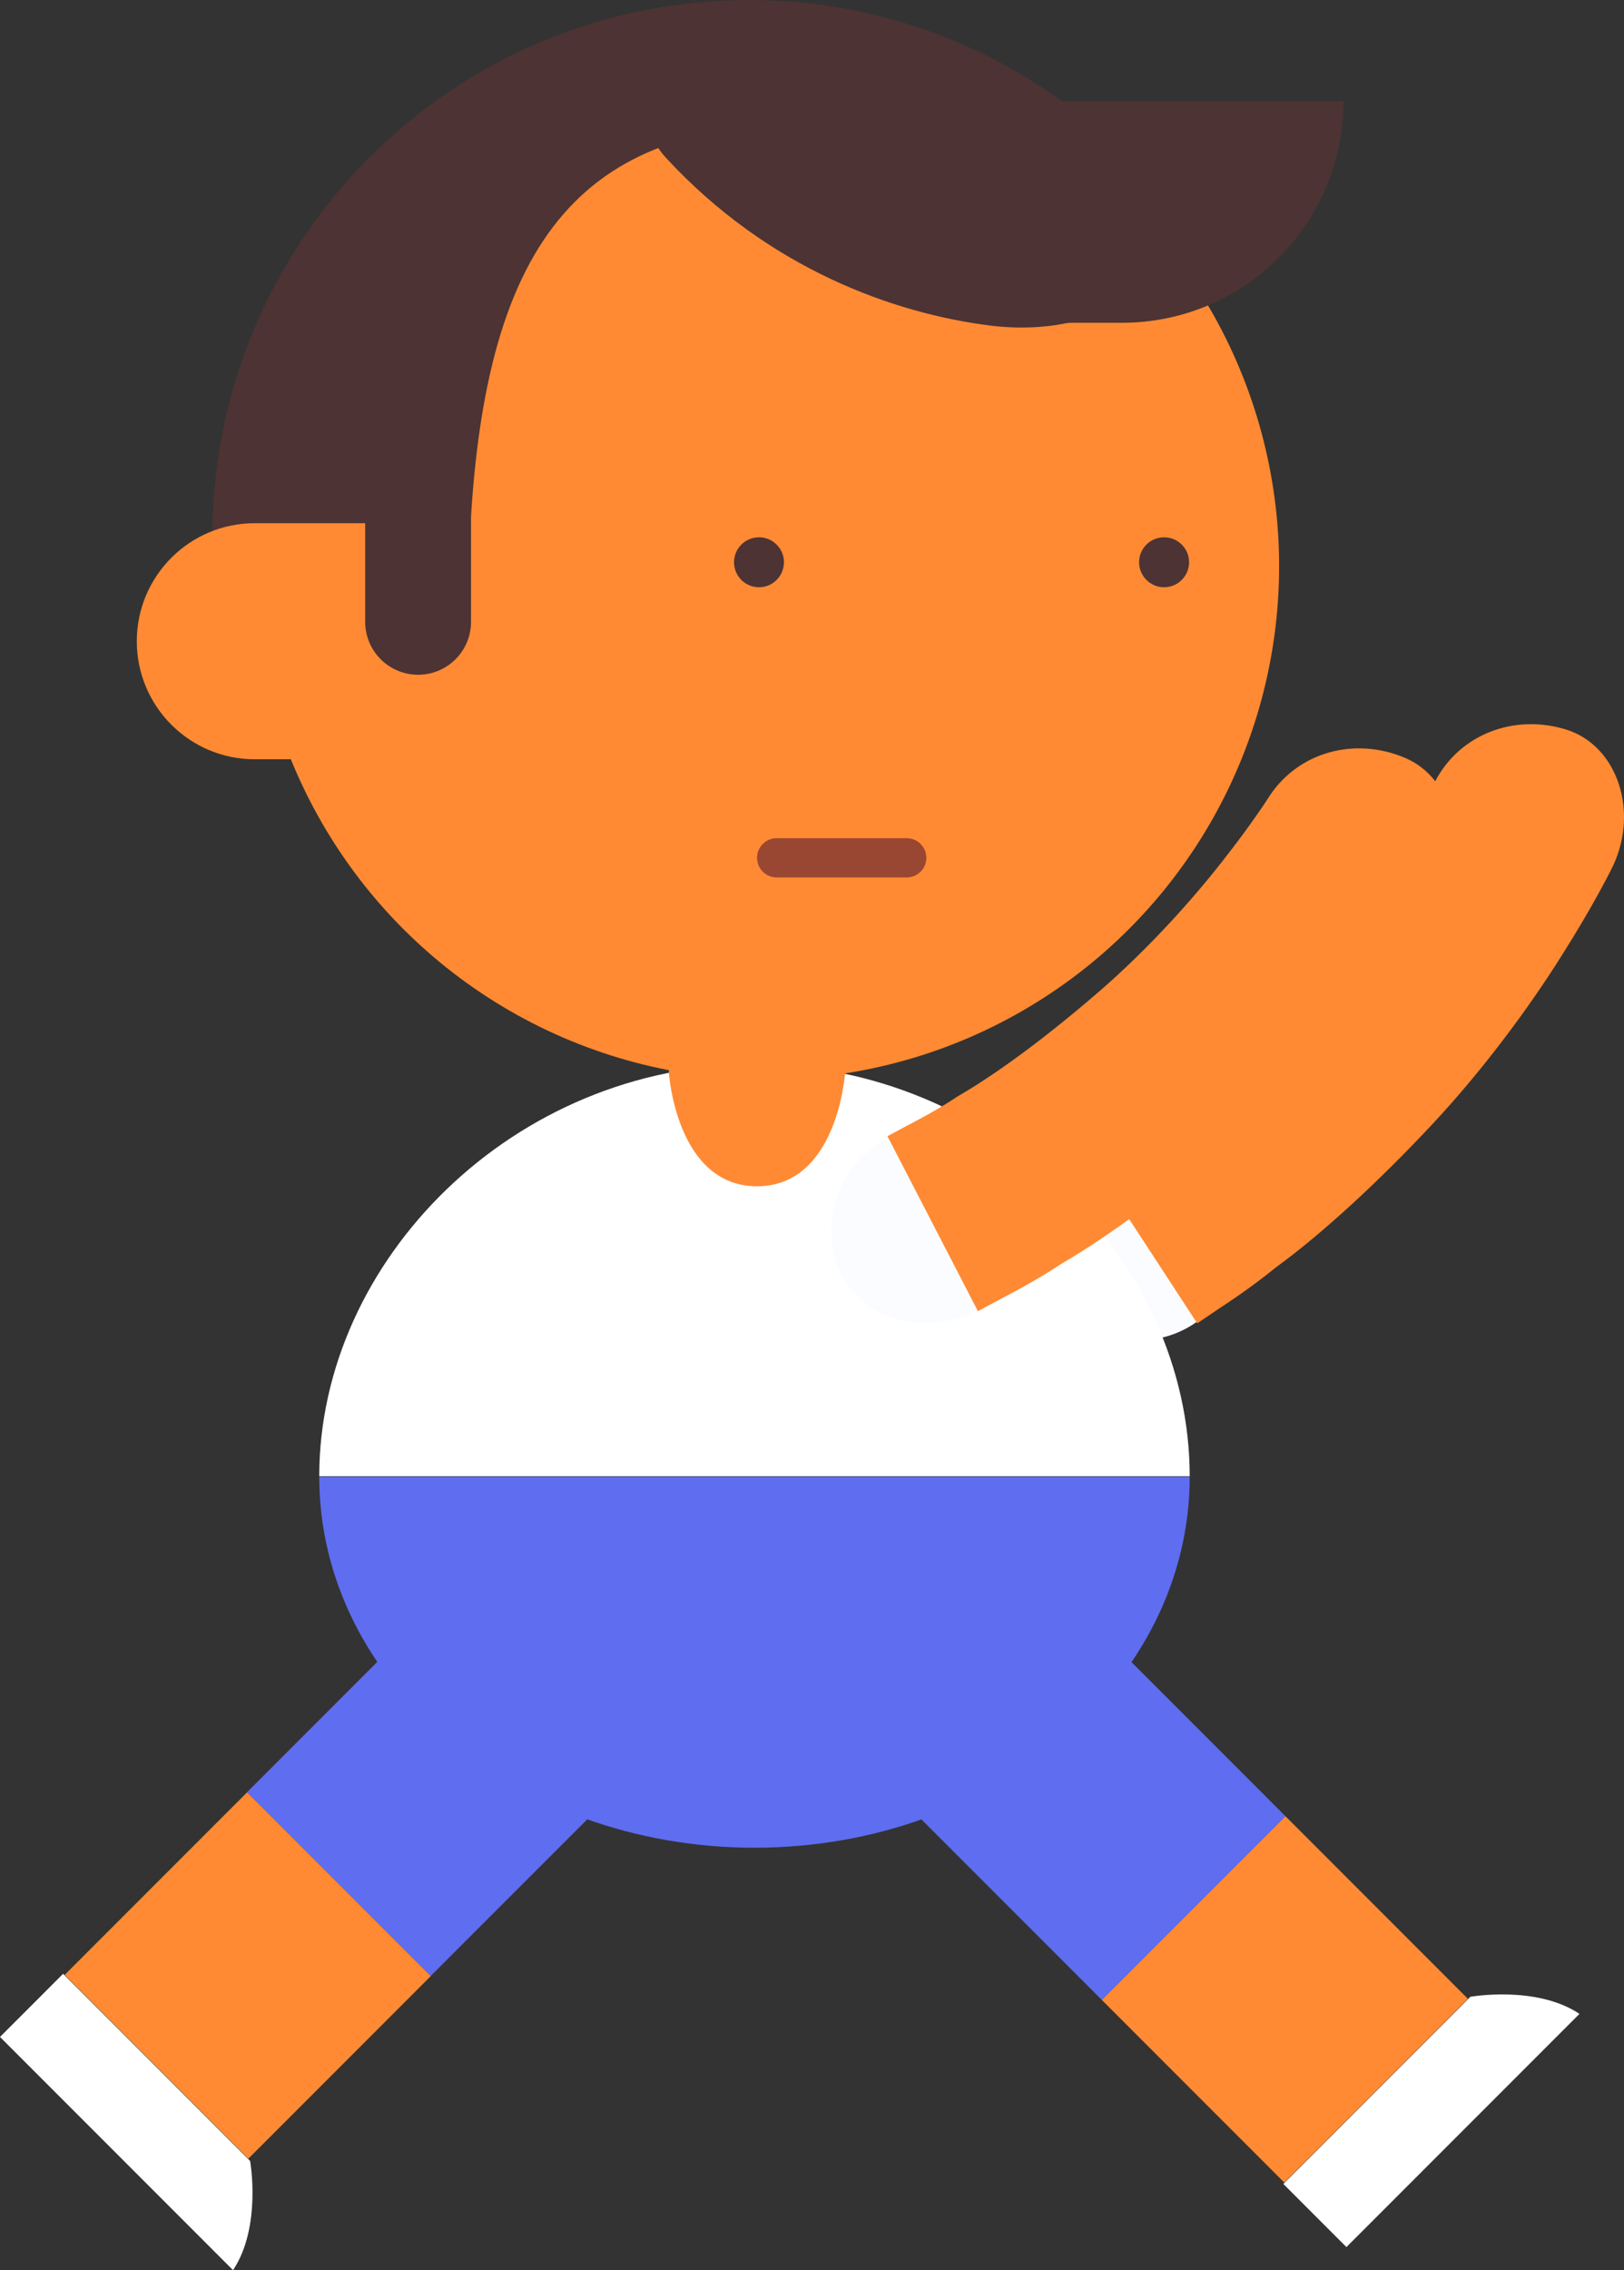 <?xml version="1.0" encoding="utf-8"?>
<!-- Generator: Adobe Illustrator 17.0.0, SVG Export Plug-In . SVG Version: 6.00 Build 0)  -->
<!DOCTYPE svg PUBLIC "-//W3C//DTD SVG 1.1//EN" "http://www.w3.org/Graphics/SVG/1.1/DTD/svg11.dtd">
<svg version="1.1" id="Слой_1" xmlns="http://www.w3.org/2000/svg" xmlns:xlink="http://www.w3.org/1999/xlink" x="0px" y="0px"
	 width="60.829px" height="84.972px" viewBox="0 0 60.829 84.972" enable-background="new 0 0 60.829 84.972" xml:space="preserve">
<rect x="0" y="0" width="60.829" height="84.972" fill="#333333" stroke="none"/>
<g>
	<g>
		<g>
			<g>
				<g>
					<g>
						<path fill="#FAFCFF" d="M44.813,49.486c-0.953,0.682-2.12,0.801-3.078,0.622c-0.973-0.197-1.786-0.776-2.256-1.661
							c-0.47-0.885-0.527-1.902-0.278-2.807c0.24-0.927,0.842-1.654,1.639-2.235c1.636-1.048,3.874-0.793,5.149,0.764
							C47.255,45.714,46.805,48.203,44.813,49.486z"/>
						<path fill="#FF8A33" d="M40.81,43.359c0,0,0.252-0.171,0.694-0.469c0.445-0.294,1.08-0.714,1.786-1.293
							c1.482-1.069,3.265-2.734,4.926-4.501c1.66-1.774,3.091-3.747,4.053-5.28c0.973-1.531,1.503-2.601,1.503-2.601
							c0.912-1.717,2.918-2.505,4.866-1.915c1.96,0.585,2.821,3.16,1.681,5.306c0,0-0.654,1.317-1.821,3.156
							c-1.157,1.845-2.868,4.196-4.845,6.314c-1.976,2.112-4.109,4.087-5.865,5.364c-0.844,0.684-1.594,1.188-2.121,1.536
							c-0.524,0.354-0.824,0.556-0.824,0.556"/>
					</g>
				</g>
			</g>
		</g>
		
			<rect x="34.963" y="59.605" transform="matrix(0.707 -0.707 0.707 0.707 -35.377 47.648)" fill="#5F6DF0" width="9.728" height="13.845"/>
		<path fill="#FFFFFF" d="M55.074,74.74l-7.005,7.005l2.363,2.363l8.729-8.729C57.541,74.299,55.074,74.74,55.074,74.74z"/>
		
			<rect x="12.716" y="58.714" transform="matrix(0.707 0.707 -0.707 0.707 51.562 6.793)" fill="#5F6DF0" width="9.73" height="13.845"/>
		
			<rect x="43.276" y="70.007" transform="matrix(0.707 -0.707 0.707 0.707 -38.82 55.96)" fill="#FF8A33" width="9.728" height="9.666"/>
		
			<rect x="4.403" y="69.117" transform="matrix(0.707 0.707 -0.707 0.707 55.009 15.108)" fill="#FF8A33" width="9.73" height="9.666"/>
		<path fill="#FFFFFF" d="M9.368,80.884L2.363,73.88L0,76.243l8.729,8.729C9.81,83.35,9.368,80.884,9.368,80.884z"/>
		<g>
			<path fill="#FFFFFF" d="M11.958,55.256c0-8.092,7.297-15.416,16.302-15.416c9.002,0,16.302,7.324,16.302,15.416"/>
			<path fill="#5F6DF0" d="M44.562,55.275c0,7.668-7.3,13.885-16.302,13.885c-9.003,0-16.302-6.217-16.302-13.885"/>
		</g>
		<g>
			<path fill="#FF8A33" d="M31.654,40.15c0,0-0.27,4.252-3.299,4.252s-3.301-4.252-3.301-4.252v-5.805
				c0-1.64,1.478-2.973,3.301-2.973l0,0c1.822,0,3.299,1.333,3.299,2.973V40.15z"/>
			<g>
				<circle fill="#FF8A33" cx="28.697" cy="21.191" r="19.214"/>
				<path fill="#4D3333" d="M28.872,4.791l13.194,0.918C38.445,2.183,33.512,0,28.056,0C16.953,0,7.952,9,7.952,20.104
					c0,3.688,0.247,2.305,3.227,6.062l1.461-0.52c1.813,0.392,4.922,0.488,4.898-1.565c-0.138-12.36,2.45-18.394,10.291-19.29
					H28.872z"/>
				<path fill="#4D3333" d="M29.364,21.043c0,0.517-0.42,0.938-0.933,0.938c-0.52,0-0.937-0.42-0.937-0.938
					c0-0.514,0.417-0.932,0.937-0.932C28.944,20.111,29.364,20.529,29.364,21.043z"/>
				<path fill="#4D3333" d="M44.538,21.043c0,0.517-0.419,0.938-0.936,0.938c-0.517,0-0.936-0.42-0.936-0.938
					c0-0.514,0.419-0.932,0.936-0.932C44.119,20.111,44.538,20.529,44.538,21.043z"/>
				<path fill="#FF8A33" d="M19.628,24.002c0,2.439-1.978,4.418-4.419,4.418H9.542c-2.441,0-4.418-1.979-4.418-4.418l0,0
					c0-2.44,1.977-4.418,4.418-4.418h5.667C17.649,19.584,19.628,21.562,19.628,24.002L19.628,24.002z"/>
				<path fill="#4D3333" d="M41.927,5.67c3.802,4.318-0.286,7.094-4.863,6.513c-3.537-0.45-8.245-2.087-12.109-6.265
					C21.094,1.747,41.927,5.67,41.927,5.67z"/>
				<path fill="#4D3333" d="M17.643,23.273c0,1.096-0.888,1.983-1.981,1.983l0,0c-1.096,0-1.984-0.887-1.984-1.983v-5.166
					c0-1.094,0.888-1.984,1.984-1.984l0,0c1.093,0,1.981,0.891,1.981,1.984V23.273z"/>
				<path fill="#4D3333" d="M50.323,3.785L50.323,3.785c0,4.584-3.717,8.297-8.299,8.297h-2.372c-4.583,0-8.298-3.713-8.298-8.297
					l0,0"/>
				<path fill="#FF8A33" d="M45.045,1.91"/>
			</g>
		</g>
		<g>
			<g>
				<g>
					<g>
						<path fill="#FAFCFF" d="M36.603,49.029c-1.017,0.582-2.19,0.582-3.125,0.307c-0.948-0.295-1.698-0.953-2.076-1.881
							c-0.378-0.929-0.332-1.946,0.008-2.82c0.332-0.898,1.006-1.561,1.857-2.058C35,41.7,37.201,42.18,38.312,43.858
							C39.415,45.524,38.715,47.955,36.603,49.029z"/>
						<path fill="#FF8A33" d="M33.241,42.528c0,0,0.268-0.144,0.738-0.396c0.472-0.247,1.147-0.601,1.908-1.105
							c1.583-0.913,3.524-2.389,5.356-3.979c1.831-1.597,3.454-3.415,4.567-4.843c1.123-1.424,1.758-2.435,1.758-2.435
							c1.081-1.615,3.156-2.197,5.035-1.413c1.891,0.78,2.487,3.429,1.136,5.448c0,0-0.784,1.244-2.131,2.956
							c-1.338,1.719-3.278,3.884-5.459,5.792c-2.18,1.901-4.502,3.651-6.378,4.742c-0.909,0.595-1.706,1.02-2.266,1.313
							c-0.557,0.299-0.876,0.469-0.876,0.469"/>
					</g>
				</g>
			</g>
		</g>
		<path fill="#994733" d="M34.697,32.109c0,0.407-0.329,0.734-0.735,0.734h-4.871c-0.406,0-0.735-0.327-0.735-0.734l0,0
			c0-0.406,0.329-0.736,0.735-0.736h4.871C34.368,31.373,34.697,31.703,34.697,32.109L34.697,32.109z"/>
	</g>
</g>
</svg>

